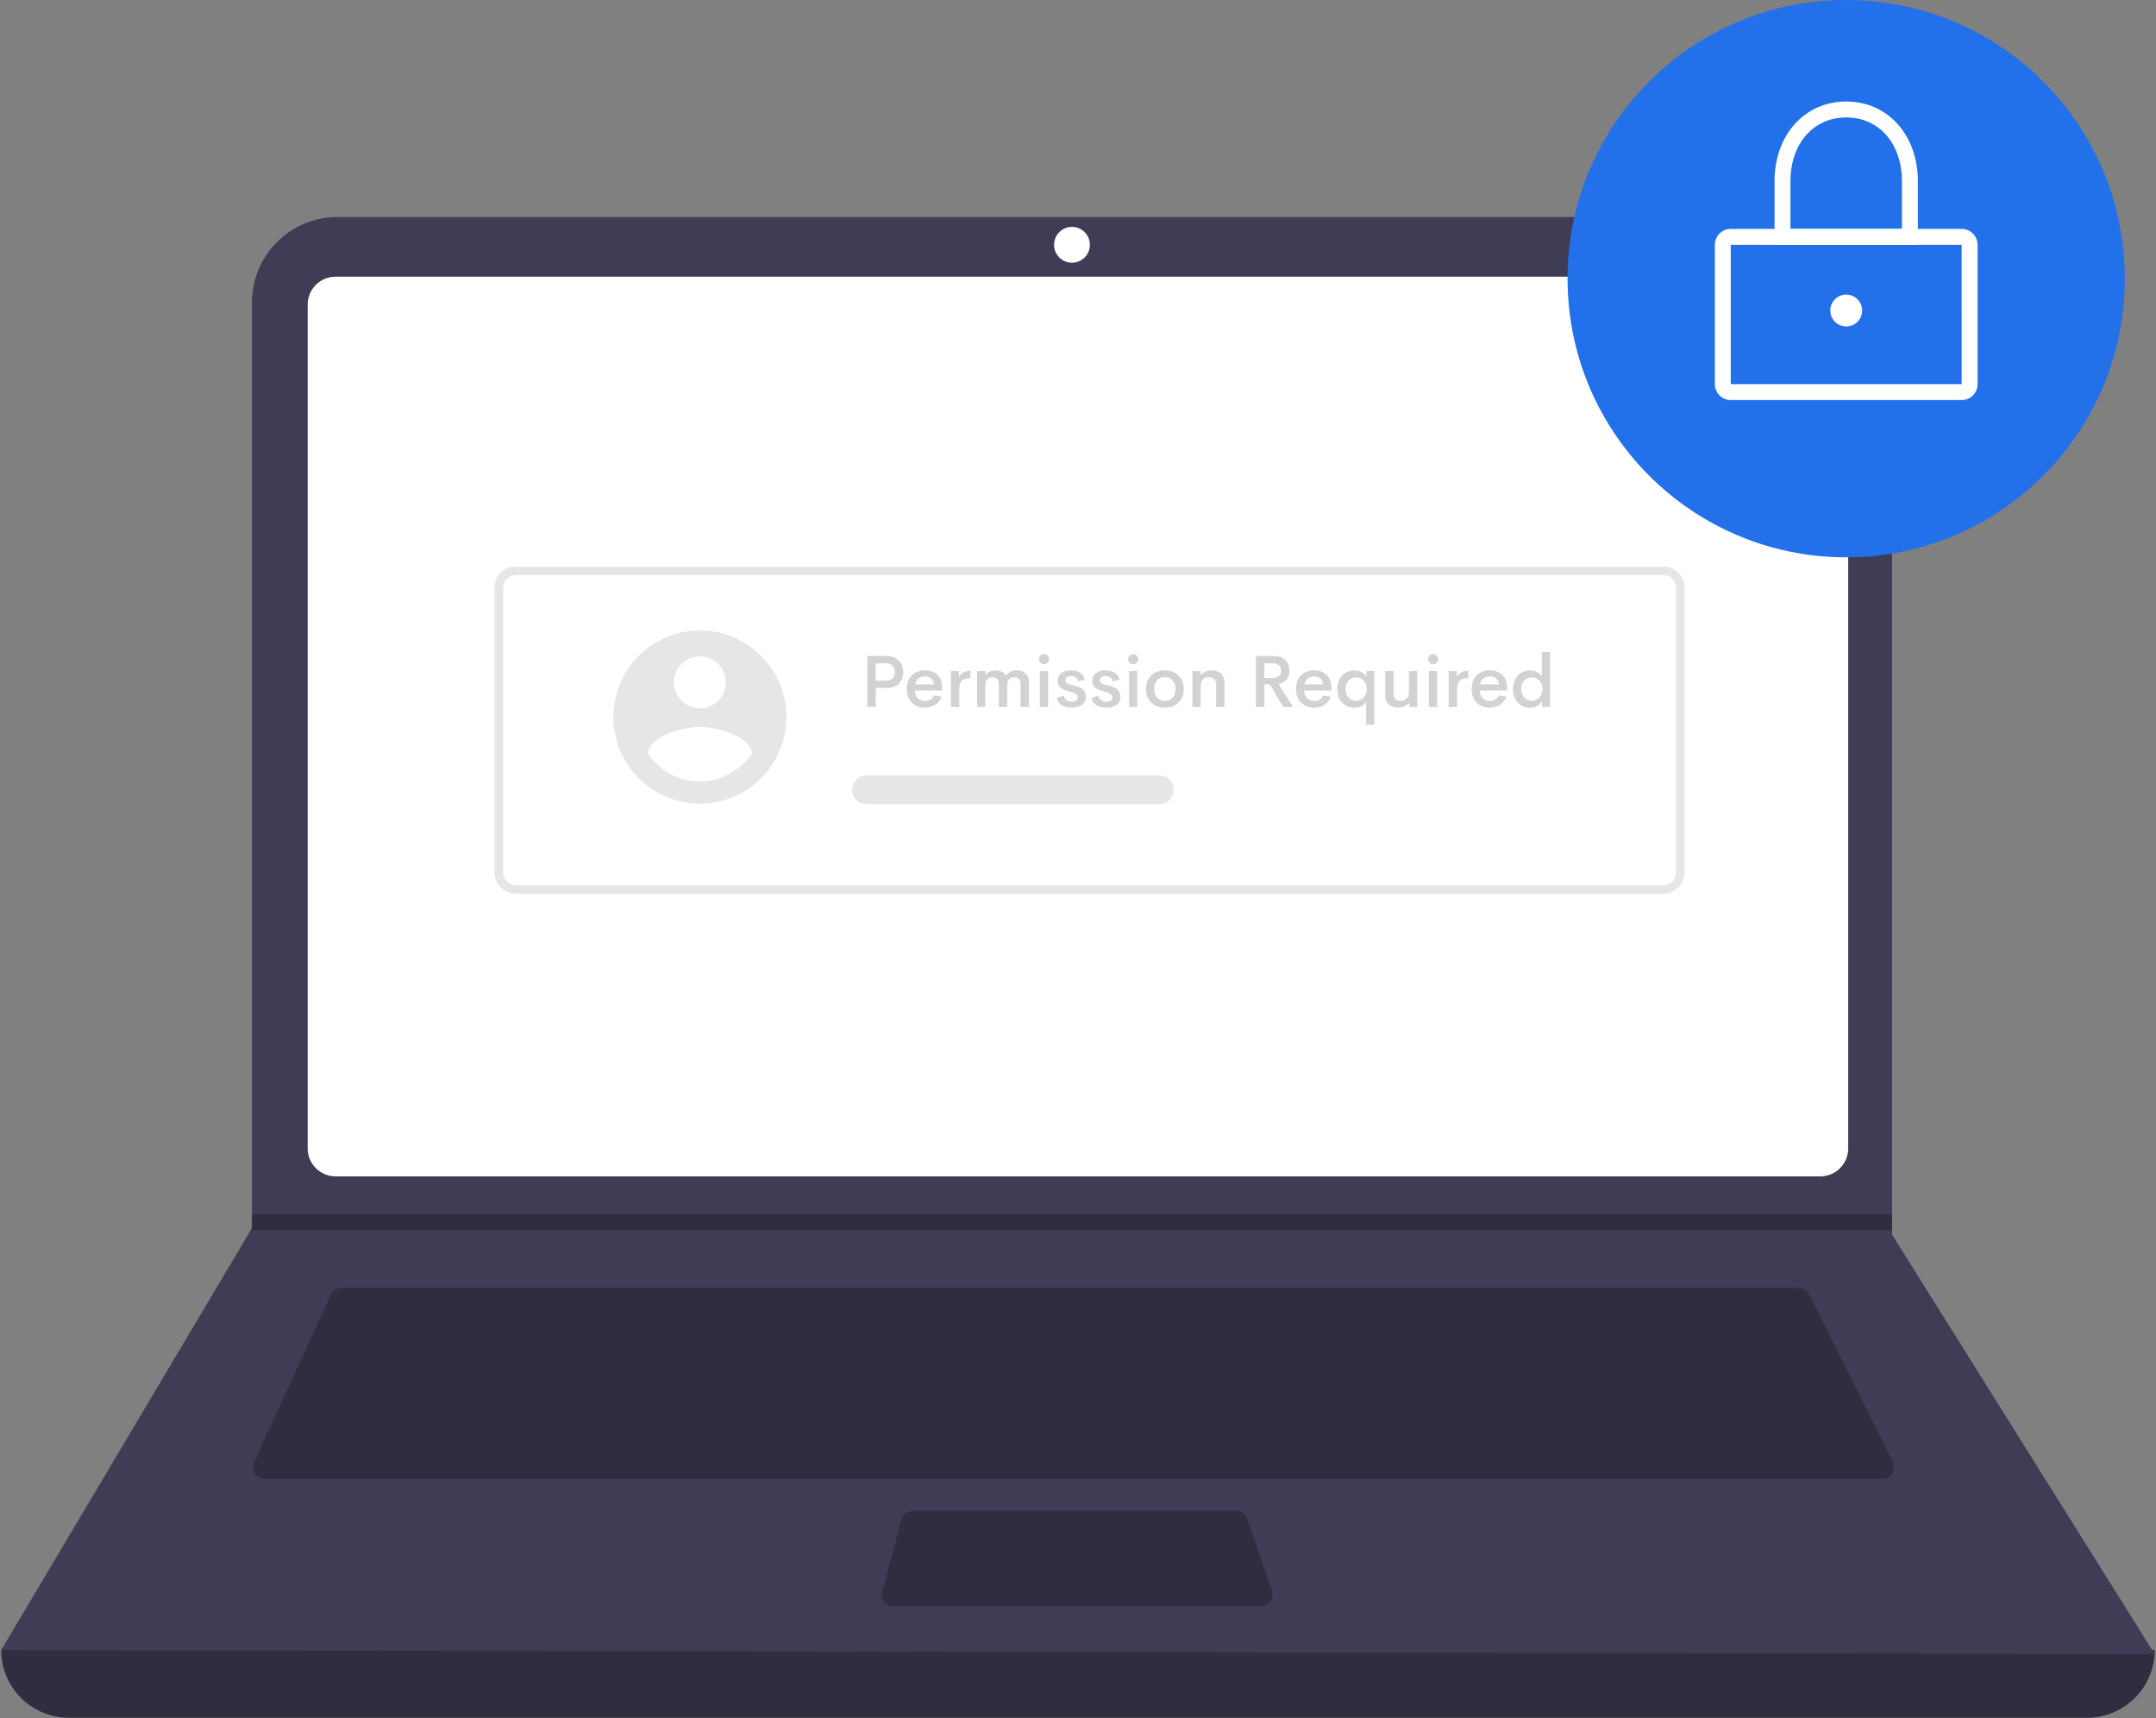 <svg width="256" height="204" viewBox="0 0 256 204" fill="none" xmlns="http://www.w3.org/2000/svg">
<rect x="0" y="0" width="256" height="204" fill="#808080" stroke="none"/>
<path d="M247.811 203.951H8.175C6.043 203.951 4 203.105 2.493 201.598C0.986 200.091 0.139 198.047 0.139 195.916C87.008 185.82 172.243 185.82 255.847 195.916C255.847 198.047 255 200.091 253.493 201.598C251.986 203.105 249.942 203.951 247.811 203.951Z" fill="#2F2E41"/>
<path d="M255.847 196.39L0.139 195.917L29.775 146.052L29.917 145.816V35.918C29.917 34.584 30.179 33.264 30.69 32.031C31.2 30.799 31.948 29.679 32.892 28.736C33.835 27.793 34.955 27.044 36.187 26.534C37.419 26.023 38.74 25.761 40.074 25.761H214.494C215.828 25.761 217.149 26.023 218.381 26.534C219.613 27.044 220.733 27.793 221.676 28.736C222.62 29.679 223.368 30.799 223.878 32.031C224.389 33.264 224.651 34.584 224.651 35.918V146.572L255.847 196.39Z" fill="#3F3D56"/>
<path d="M39.843 32.851C38.965 32.852 38.124 33.2 37.504 33.821C36.884 34.441 36.535 35.282 36.534 36.159V136.362C36.535 137.24 36.884 138.08 37.504 138.701C38.124 139.321 38.965 139.67 39.843 139.671H216.143C217.021 139.67 217.862 139.321 218.482 138.701C219.102 138.08 219.451 137.24 219.452 136.362V36.159C219.451 35.282 219.102 34.441 218.482 33.821C217.862 33.2 217.021 32.852 216.143 32.851H39.843Z" fill="white"/>
<path d="M40.581 152.904C40.31 152.905 40.045 152.983 39.817 153.129C39.588 153.275 39.407 153.484 39.293 153.73L30.161 173.581C30.062 173.797 30.018 174.035 30.035 174.272C30.051 174.509 30.127 174.739 30.256 174.939C30.384 175.139 30.56 175.304 30.769 175.418C30.978 175.532 31.212 175.592 31.449 175.592H223.483C223.725 175.592 223.962 175.53 224.173 175.412C224.385 175.295 224.562 175.125 224.689 174.919C224.816 174.714 224.889 174.479 224.899 174.238C224.91 173.996 224.859 173.756 224.751 173.54L214.825 153.688C214.708 153.452 214.527 153.254 214.303 153.115C214.079 152.977 213.821 152.904 213.557 152.904H40.581Z" fill="#2F2E41"/>
<path d="M127.284 31.193C128.459 31.193 129.411 30.241 129.411 29.066C129.411 27.891 128.459 26.939 127.284 26.939C126.109 26.939 125.157 27.891 125.157 29.066C125.157 30.241 126.109 31.193 127.284 31.193Z" fill="white"/>
<path d="M108.409 179.373C108.097 179.373 107.794 179.476 107.547 179.666C107.299 179.855 107.121 180.121 107.04 180.422L104.749 188.93C104.692 189.14 104.685 189.36 104.727 189.574C104.769 189.787 104.86 189.988 104.993 190.161C105.125 190.334 105.295 190.474 105.491 190.57C105.686 190.667 105.901 190.717 106.118 190.717H149.68C149.906 190.717 150.129 190.663 150.33 190.559C150.531 190.455 150.704 190.305 150.835 190.121C150.966 189.937 151.051 189.724 151.083 189.5C151.115 189.277 151.093 189.048 151.019 188.835L148.075 180.327C147.978 180.048 147.797 179.807 147.557 179.636C147.317 179.465 147.029 179.373 146.735 179.373H108.409Z" fill="#2F2E41"/>
<path d="M224.651 144.162V146.052H29.775L29.922 145.816V144.162H224.651Z" fill="#2F2E41"/>
<path d="M219.216 66.172C237.489 66.172 252.302 51.359 252.302 33.086C252.302 14.813 237.489 0 219.216 0C200.943 0 186.13 14.813 186.13 33.086C186.13 51.359 200.943 66.172 219.216 66.172Z" fill="#2271EA"/>
<path d="M232.923 47.501H205.509C205.007 47.5 204.527 47.301 204.172 46.946C203.818 46.592 203.619 46.111 203.618 45.61V29.067C203.619 28.566 203.818 28.085 204.172 27.731C204.527 27.376 205.007 27.177 205.509 27.176H232.923C233.424 27.177 233.905 27.376 234.259 27.731C234.613 28.085 234.813 28.566 234.813 29.067V45.61C234.813 46.111 234.613 46.592 234.259 46.946C233.905 47.301 233.424 47.5 232.923 47.501ZM205.509 29.067V45.61H232.924L232.923 29.067L205.509 29.067Z" fill="white"/>
<path d="M227.723 29.068H210.708V21.505C210.708 16.028 214.286 12.052 219.216 12.052C224.145 12.052 227.723 16.028 227.723 21.505L227.723 29.068ZM212.598 27.177H225.833V21.505C225.833 17.052 223.112 13.943 219.216 13.943C215.319 13.943 212.598 17.052 212.598 21.505L212.598 27.177Z" fill="white"/>
<path d="M219.216 38.759C220.26 38.759 221.106 37.913 221.106 36.868C221.106 35.824 220.26 34.978 219.216 34.978C218.172 34.978 217.325 35.824 217.325 36.868C217.325 37.913 218.172 38.759 219.216 38.759Z" fill="white"/>
<path d="M197.496 106.104H61.244C60.575 106.103 59.934 105.837 59.461 105.364C58.988 104.891 58.722 104.25 58.721 103.581V69.783C58.722 69.114 58.988 68.472 59.461 67.999C59.934 67.526 60.575 67.26 61.244 67.26H197.496C198.165 67.26 198.806 67.526 199.279 67.999C199.752 68.472 200.018 69.114 200.019 69.783V103.581C200.018 104.25 199.752 104.891 199.279 105.364C198.806 105.837 198.165 106.103 197.496 106.104V106.104ZM61.244 68.269C60.843 68.269 60.458 68.429 60.174 68.713C59.891 68.996 59.731 69.381 59.73 69.783V103.581C59.731 103.982 59.891 104.367 60.174 104.651C60.458 104.935 60.843 105.094 61.244 105.095H197.496C197.897 105.094 198.282 104.935 198.566 104.651C198.85 104.367 199.01 103.982 199.01 103.581V69.783C199.01 69.381 198.85 68.996 198.566 68.713C198.282 68.429 197.897 68.269 197.496 68.269L61.244 68.269Z" fill="#E6E6E6"/>
<path d="M102.898 92.067C102.444 92.067 102.008 92.247 101.687 92.569C101.366 92.89 101.185 93.326 101.185 93.78C101.185 94.234 101.366 94.67 101.687 94.991C102.008 95.312 102.444 95.493 102.898 95.493H137.648C138.102 95.493 138.538 95.312 138.859 94.991C139.18 94.67 139.361 94.234 139.361 93.78C139.361 93.326 139.18 92.89 138.859 92.569C138.538 92.247 138.102 92.067 137.648 92.067H102.898Z" fill="#E6E6E6"/>
<path d="M105.382 77.895C105.752 77.895 106.08 77.981 106.366 78.153C106.651 78.323 106.868 78.551 107.018 78.84C107.168 79.128 107.243 79.447 107.243 79.797C107.243 80.343 107.072 80.793 106.73 81.149C106.391 81.505 105.942 81.683 105.382 81.683H103.992V83.938H102.98V77.895H105.382ZM105.221 80.819C105.555 80.819 105.81 80.725 105.988 80.539C106.166 80.352 106.255 80.101 106.255 79.785C106.255 79.477 106.165 79.228 105.984 79.039C105.806 78.847 105.552 78.751 105.221 78.751H103.992V80.819H105.221ZM111.879 81.734L111.866 81.98H108.624C108.641 82.386 108.765 82.697 108.997 82.912C109.229 83.127 109.516 83.234 109.857 83.234C110.095 83.234 110.305 83.176 110.489 83.06C110.675 82.945 110.817 82.779 110.913 82.564L111.802 82.717C111.656 83.127 111.41 83.446 111.065 83.675C110.72 83.904 110.321 84.018 109.866 84.018C109.202 84.018 108.669 83.822 108.268 83.429C107.867 83.036 107.666 82.495 107.666 81.806C107.666 81.119 107.867 80.578 108.268 80.183C108.669 79.787 109.192 79.59 109.836 79.59C110.449 79.59 110.942 79.772 111.315 80.136C111.688 80.498 111.876 81.03 111.879 81.734ZM109.84 80.314C109.532 80.314 109.275 80.392 109.069 80.547C108.866 80.7 108.732 80.934 108.667 81.251H110.9C110.863 80.943 110.75 80.71 110.561 80.552C110.372 80.393 110.131 80.314 109.84 80.314ZM113.858 80.391C113.965 80.173 114.145 79.992 114.396 79.848C114.65 79.704 114.928 79.631 115.231 79.628V80.518C114.779 80.518 114.443 80.614 114.222 80.806C114.005 80.995 113.896 81.314 113.896 81.764V83.938H112.917V79.674H113.858V80.391ZM120.727 79.594C121.165 79.594 121.514 79.713 121.774 79.95C122.034 80.184 122.164 80.518 122.164 80.95V83.938H121.185V81.221C121.185 80.947 121.114 80.741 120.973 80.602C120.832 80.461 120.654 80.391 120.439 80.391C120.187 80.391 119.983 80.475 119.824 80.645C119.669 80.811 119.591 81.07 119.591 81.42V83.938H118.6V81.242C118.6 80.963 118.528 80.751 118.384 80.607C118.242 80.463 118.062 80.391 117.841 80.391C117.59 80.391 117.385 80.478 117.227 80.653C117.069 80.826 116.989 81.095 116.989 81.463V83.938H116.019V79.674H116.989V80.2C117.269 79.796 117.67 79.594 118.193 79.594C118.484 79.594 118.738 79.652 118.956 79.768C119.173 79.881 119.337 80.044 119.447 80.259C119.73 79.816 120.156 79.594 120.727 79.594ZM123.969 78.861C123.805 78.861 123.664 78.803 123.545 78.687C123.426 78.568 123.367 78.427 123.367 78.263C123.367 78.099 123.425 77.96 123.541 77.844C123.66 77.725 123.802 77.666 123.969 77.666C124.13 77.666 124.27 77.725 124.388 77.844C124.507 77.96 124.566 78.099 124.566 78.263C124.566 78.427 124.507 78.568 124.388 78.687C124.27 78.803 124.13 78.861 123.969 78.861ZM123.469 83.938V79.674H124.448V83.938H123.469ZM127.257 84.018C126.78 84.018 126.382 83.918 126.062 83.717C125.743 83.514 125.548 83.22 125.477 82.836L126.304 82.603C126.36 82.84 126.472 83.019 126.639 83.141C126.805 83.26 127.012 83.319 127.257 83.319C127.461 83.319 127.633 83.276 127.774 83.192C127.916 83.107 127.985 82.97 127.982 82.781C127.982 82.701 127.964 82.632 127.927 82.573C127.89 82.511 127.846 82.46 127.796 82.42C127.745 82.378 127.671 82.337 127.575 82.297C127.482 82.258 127.396 82.227 127.317 82.204C127.24 82.182 127.136 82.151 127.003 82.111C126.87 82.072 126.76 82.038 126.673 82.009C126.511 81.959 126.376 81.906 126.266 81.853C126.156 81.799 126.044 81.728 125.931 81.641C125.818 81.553 125.732 81.443 125.672 81.31C125.616 81.174 125.588 81.018 125.588 80.84C125.588 80.563 125.66 80.33 125.804 80.141C125.948 79.951 126.137 79.814 126.372 79.73C126.606 79.642 126.875 79.598 127.177 79.598C127.603 79.598 127.962 79.69 128.253 79.874C128.547 80.057 128.729 80.338 128.8 80.717L128.029 80.899C127.975 80.684 127.872 80.526 127.719 80.424C127.57 80.323 127.39 80.272 127.181 80.272C126.986 80.272 126.821 80.313 126.685 80.395C126.552 80.474 126.486 80.595 126.486 80.759C126.486 80.804 126.49 80.847 126.499 80.886C126.51 80.923 126.53 80.957 126.558 80.988C126.586 81.019 126.612 81.047 126.634 81.073C126.657 81.095 126.694 81.119 126.745 81.145C126.795 81.17 126.836 81.19 126.867 81.204C126.899 81.218 126.949 81.237 127.02 81.259C127.091 81.279 127.143 81.295 127.177 81.306C127.211 81.314 127.269 81.33 127.351 81.353C127.435 81.372 127.495 81.386 127.529 81.395C127.687 81.437 127.821 81.477 127.931 81.513C128.044 81.55 128.167 81.605 128.3 81.679C128.435 81.749 128.544 81.829 128.626 81.916C128.711 82.004 128.781 82.118 128.838 82.259C128.894 82.398 128.923 82.553 128.923 82.725C128.923 82.954 128.878 83.155 128.787 83.327C128.697 83.497 128.572 83.631 128.414 83.73C128.259 83.826 128.084 83.898 127.889 83.946C127.697 83.994 127.486 84.018 127.257 84.018ZM131.368 84.018C130.89 84.018 130.492 83.918 130.173 83.717C129.854 83.514 129.659 83.22 129.588 82.836L130.414 82.603C130.471 82.84 130.582 83.019 130.749 83.141C130.916 83.26 131.122 83.319 131.368 83.319C131.571 83.319 131.744 83.276 131.885 83.192C132.026 83.107 132.095 82.97 132.093 82.781C132.093 82.701 132.074 82.632 132.037 82.573C132.001 82.511 131.957 82.46 131.906 82.42C131.855 82.378 131.782 82.337 131.686 82.297C131.592 82.258 131.506 82.227 131.427 82.204C131.351 82.182 131.246 82.151 131.114 82.111C130.981 82.072 130.871 82.038 130.783 82.009C130.622 81.959 130.486 81.906 130.376 81.853C130.266 81.799 130.154 81.728 130.041 81.641C129.928 81.553 129.842 81.443 129.783 81.31C129.726 81.174 129.698 81.018 129.698 80.84C129.698 80.563 129.77 80.33 129.914 80.141C130.058 79.951 130.248 79.814 130.482 79.73C130.717 79.642 130.985 79.598 131.287 79.598C131.714 79.598 132.073 79.69 132.364 79.874C132.658 80.057 132.84 80.338 132.91 80.717L132.139 80.899C132.085 80.684 131.982 80.526 131.83 80.424C131.68 80.323 131.501 80.272 131.292 80.272C131.097 80.272 130.931 80.313 130.796 80.395C130.663 80.474 130.597 80.595 130.597 80.759C130.597 80.804 130.601 80.847 130.609 80.886C130.621 80.923 130.64 80.957 130.669 80.988C130.697 81.019 130.722 81.047 130.745 81.073C130.768 81.095 130.804 81.119 130.855 81.145C130.906 81.17 130.947 81.19 130.978 81.204C131.009 81.218 131.06 81.237 131.131 81.259C131.201 81.279 131.253 81.295 131.287 81.306C131.321 81.314 131.379 81.33 131.461 81.353C131.546 81.372 131.605 81.386 131.639 81.395C131.797 81.437 131.931 81.477 132.042 81.513C132.155 81.55 132.278 81.605 132.41 81.679C132.546 81.749 132.655 81.829 132.737 81.916C132.821 82.004 132.892 82.118 132.949 82.259C133.005 82.398 133.033 82.553 133.033 82.725C133.033 82.954 132.988 83.155 132.898 83.327C132.807 83.497 132.683 83.631 132.525 83.73C132.369 83.826 132.194 83.898 131.999 83.946C131.807 83.994 131.597 84.018 131.368 84.018ZM134.555 78.861C134.391 78.861 134.25 78.803 134.131 78.687C134.012 78.568 133.953 78.427 133.953 78.263C133.953 78.099 134.011 77.96 134.127 77.844C134.245 77.725 134.388 77.666 134.555 77.666C134.716 77.666 134.856 77.725 134.974 77.844C135.093 77.96 135.152 78.099 135.152 78.263C135.152 78.427 135.093 78.568 134.974 78.687C134.856 78.803 134.716 78.861 134.555 78.861ZM134.055 83.938V79.674H135.033V83.938H134.055ZM138.309 84.018C137.651 84.018 137.113 83.819 136.695 83.421C136.277 83.019 136.067 82.48 136.067 81.802C136.067 81.129 136.277 80.594 136.695 80.196C137.113 79.794 137.651 79.594 138.309 79.594C138.97 79.594 139.51 79.793 139.928 80.191C140.346 80.59 140.555 81.126 140.555 81.802C140.555 82.48 140.346 83.019 139.928 83.421C139.51 83.819 138.97 84.018 138.309 84.018ZM138.301 83.23C138.676 83.23 138.984 83.098 139.225 82.836C139.465 82.573 139.585 82.228 139.585 81.802C139.585 81.375 139.465 81.032 139.225 80.772C138.984 80.509 138.676 80.378 138.301 80.378C137.933 80.378 137.631 80.509 137.394 80.772C137.157 81.032 137.038 81.375 137.038 81.802C137.038 82.228 137.155 82.573 137.39 82.836C137.627 83.098 137.931 83.23 138.301 83.23ZM143.856 79.594C144.337 79.594 144.712 79.722 144.984 79.98C145.255 80.234 145.39 80.597 145.39 81.069V83.938H144.407V81.281C144.407 80.978 144.328 80.755 144.17 80.611C144.015 80.464 143.814 80.391 143.568 80.391C143.274 80.391 143.034 80.481 142.848 80.662C142.661 80.84 142.567 81.115 142.564 81.488V83.938H141.589V79.674H142.564V80.179C142.708 79.992 142.89 79.848 143.111 79.746C143.334 79.645 143.582 79.594 143.856 79.594ZM152.353 83.938L150.785 81.242H150.132V83.938H149.12V77.895H151.217C151.536 77.895 151.818 77.94 152.061 78.03C152.306 78.121 152.504 78.248 152.654 78.412C152.804 78.573 152.915 78.758 152.989 78.967C153.065 79.173 153.103 79.4 153.103 79.649C153.103 80.067 152.987 80.413 152.756 80.687C152.524 80.958 152.206 81.131 151.802 81.204L153.544 83.938H152.353ZM150.132 78.751V80.492H151.069C151.428 80.492 151.693 80.416 151.866 80.263C152.041 80.108 152.128 79.896 152.128 79.628C152.128 79.359 152.041 79.146 151.866 78.988C151.69 78.83 151.425 78.751 151.069 78.751H150.132ZM158.095 81.734L158.082 81.98H154.84C154.857 82.386 154.982 82.697 155.213 82.912C155.445 83.127 155.732 83.234 156.074 83.234C156.311 83.234 156.521 83.176 156.705 83.06C156.891 82.945 157.033 82.779 157.129 82.564L158.019 82.717C157.872 83.127 157.626 83.446 157.281 83.675C156.937 83.904 156.537 84.018 156.082 84.018C155.418 84.018 154.886 83.822 154.484 83.429C154.083 83.036 153.883 82.495 153.883 81.806C153.883 81.119 154.083 80.578 154.484 80.183C154.886 79.787 155.408 79.59 156.052 79.59C156.665 79.59 157.158 79.772 157.531 80.136C157.904 80.498 158.092 81.03 158.095 81.734ZM156.057 80.314C155.749 80.314 155.492 80.392 155.285 80.547C155.082 80.7 154.948 80.934 154.883 81.251H157.116C157.079 80.943 156.966 80.71 156.777 80.552C156.588 80.393 156.348 80.314 156.057 80.314ZM162.252 79.674H163.184V86.048H162.21V83.302C162.08 83.531 161.889 83.71 161.638 83.84C161.389 83.97 161.114 84.035 160.811 84.035C160.241 84.035 159.76 83.833 159.371 83.429C158.983 83.022 158.79 82.483 158.79 81.81C158.79 81.474 158.844 81.166 158.951 80.886C159.058 80.604 159.204 80.369 159.387 80.183C159.571 79.996 159.784 79.852 160.027 79.751C160.273 79.646 160.534 79.594 160.811 79.594C161.122 79.594 161.403 79.662 161.655 79.797C161.909 79.933 162.1 80.119 162.227 80.357L162.252 79.674ZM161.019 83.209C161.381 83.209 161.681 83.077 161.922 82.814C162.165 82.552 162.286 82.217 162.286 81.81C162.286 81.406 162.165 81.074 161.922 80.814C161.679 80.552 161.378 80.42 161.019 80.42C160.663 80.42 160.365 80.546 160.125 80.797C159.885 81.049 159.765 81.386 159.765 81.81C159.765 82.234 159.885 82.573 160.125 82.827C160.365 83.082 160.663 83.209 161.019 83.209ZM167.303 79.674H168.278V83.938H167.35L167.325 83.404C167.025 83.813 166.587 84.018 166.011 84.018C165.531 84.018 165.155 83.891 164.884 83.637C164.613 83.379 164.477 83.015 164.477 82.543V79.674H165.46V82.331C165.46 82.634 165.538 82.858 165.693 83.005C165.851 83.149 166.055 83.221 166.303 83.221C166.597 83.221 166.836 83.132 167.02 82.954C167.206 82.773 167.301 82.497 167.303 82.124V79.674ZM170.16 78.861C169.996 78.861 169.855 78.803 169.736 78.687C169.617 78.568 169.558 78.427 169.558 78.263C169.558 78.099 169.616 77.96 169.732 77.844C169.85 77.725 169.993 77.666 170.16 77.666C170.321 77.666 170.461 77.725 170.579 77.844C170.698 77.96 170.757 78.099 170.757 78.263C170.757 78.427 170.698 78.568 170.579 78.687C170.461 78.803 170.321 78.861 170.16 78.861ZM169.66 83.938V79.674H170.639V83.938H169.66ZM172.965 80.391C173.072 80.173 173.252 79.992 173.503 79.848C173.757 79.704 174.036 79.631 174.338 79.628V80.518C173.886 80.518 173.55 80.614 173.329 80.806C173.112 80.995 173.003 81.314 173.003 81.764V83.938H172.024V79.674H172.965V80.391ZM178.953 81.734L178.94 81.98H175.698C175.715 82.386 175.84 82.697 176.071 82.912C176.303 83.127 176.59 83.234 176.932 83.234C177.169 83.234 177.379 83.176 177.563 83.06C177.749 82.945 177.891 82.779 177.987 82.564L178.877 82.717C178.73 83.127 178.484 83.446 178.139 83.675C177.795 83.904 177.395 84.018 176.94 84.018C176.276 84.018 175.744 83.822 175.342 83.429C174.941 83.036 174.741 82.495 174.741 81.806C174.741 81.119 174.941 80.578 175.342 80.183C175.744 79.787 176.266 79.59 176.91 79.59C177.523 79.59 178.016 79.772 178.389 80.136C178.762 80.498 178.95 81.03 178.953 81.734ZM176.915 80.314C176.607 80.314 176.35 80.392 176.143 80.547C175.94 80.7 175.806 80.934 175.741 81.251H177.974C177.937 80.943 177.824 80.71 177.635 80.552C177.446 80.393 177.206 80.314 176.915 80.314ZM183.072 77.428H184.047V83.938H183.114L183.089 83.26C182.962 83.5 182.771 83.689 182.517 83.827C182.265 83.966 181.983 84.035 181.669 84.035C181.392 84.035 181.131 83.983 180.885 83.878C180.642 83.774 180.429 83.628 180.245 83.442C180.062 83.252 179.916 83.018 179.809 82.738C179.702 82.456 179.648 82.146 179.648 81.81C179.648 81.477 179.702 81.17 179.809 80.891C179.916 80.611 180.062 80.378 180.245 80.191C180.429 80.002 180.644 79.855 180.89 79.751C181.135 79.646 181.395 79.594 181.669 79.594C181.974 79.594 182.251 79.66 182.5 79.793C182.751 79.923 182.942 80.102 183.072 80.331V77.428ZM180.983 82.823C181.226 83.08 181.527 83.209 181.885 83.209C182.244 83.209 182.544 83.077 182.784 82.814C183.024 82.552 183.144 82.217 183.144 81.81C183.144 81.406 183.022 81.073 182.78 80.81C182.539 80.547 182.241 80.416 181.885 80.416C181.527 80.416 181.226 80.544 180.983 80.802C180.743 81.056 180.623 81.392 180.623 81.81C180.623 82.228 180.743 82.566 180.983 82.823Z" fill="#D3D2D2"/>
<path d="M83.103 74.856C81.07 74.856 79.083 75.458 77.392 76.588C75.702 77.717 74.385 79.323 73.607 81.201C72.829 83.079 72.625 85.146 73.022 87.14C73.418 89.134 74.397 90.965 75.835 92.403C77.272 93.84 79.104 94.819 81.098 95.216C83.092 95.612 85.159 95.409 87.037 94.631C88.915 93.853 90.52 92.535 91.65 90.845C92.779 89.155 93.382 87.167 93.382 85.134C93.382 82.408 92.299 79.794 90.371 77.866C88.444 75.938 85.829 74.856 83.103 74.856ZM83.103 77.939C83.713 77.939 84.309 78.12 84.816 78.459C85.323 78.798 85.719 79.279 85.952 79.843C86.186 80.406 86.247 81.026 86.128 81.624C86.009 82.223 85.715 82.772 85.284 83.203C84.852 83.635 84.303 83.928 83.705 84.047C83.107 84.166 82.487 84.105 81.923 83.872C81.36 83.638 80.878 83.243 80.539 82.736C80.2 82.229 80.019 81.633 80.019 81.023C80.019 80.205 80.344 79.421 80.923 78.842C81.501 78.264 82.285 77.939 83.103 77.939V77.939ZM83.103 92.784C81.885 92.779 80.686 92.476 79.612 91.903C78.537 91.329 77.618 90.502 76.936 89.493C76.985 87.437 81.047 86.306 83.103 86.306C85.159 86.306 89.221 87.437 89.27 89.493C88.587 90.501 87.668 91.328 86.594 91.901C85.519 92.475 84.321 92.778 83.103 92.784V92.784Z" fill="#E6E6E6"/>
</svg>
